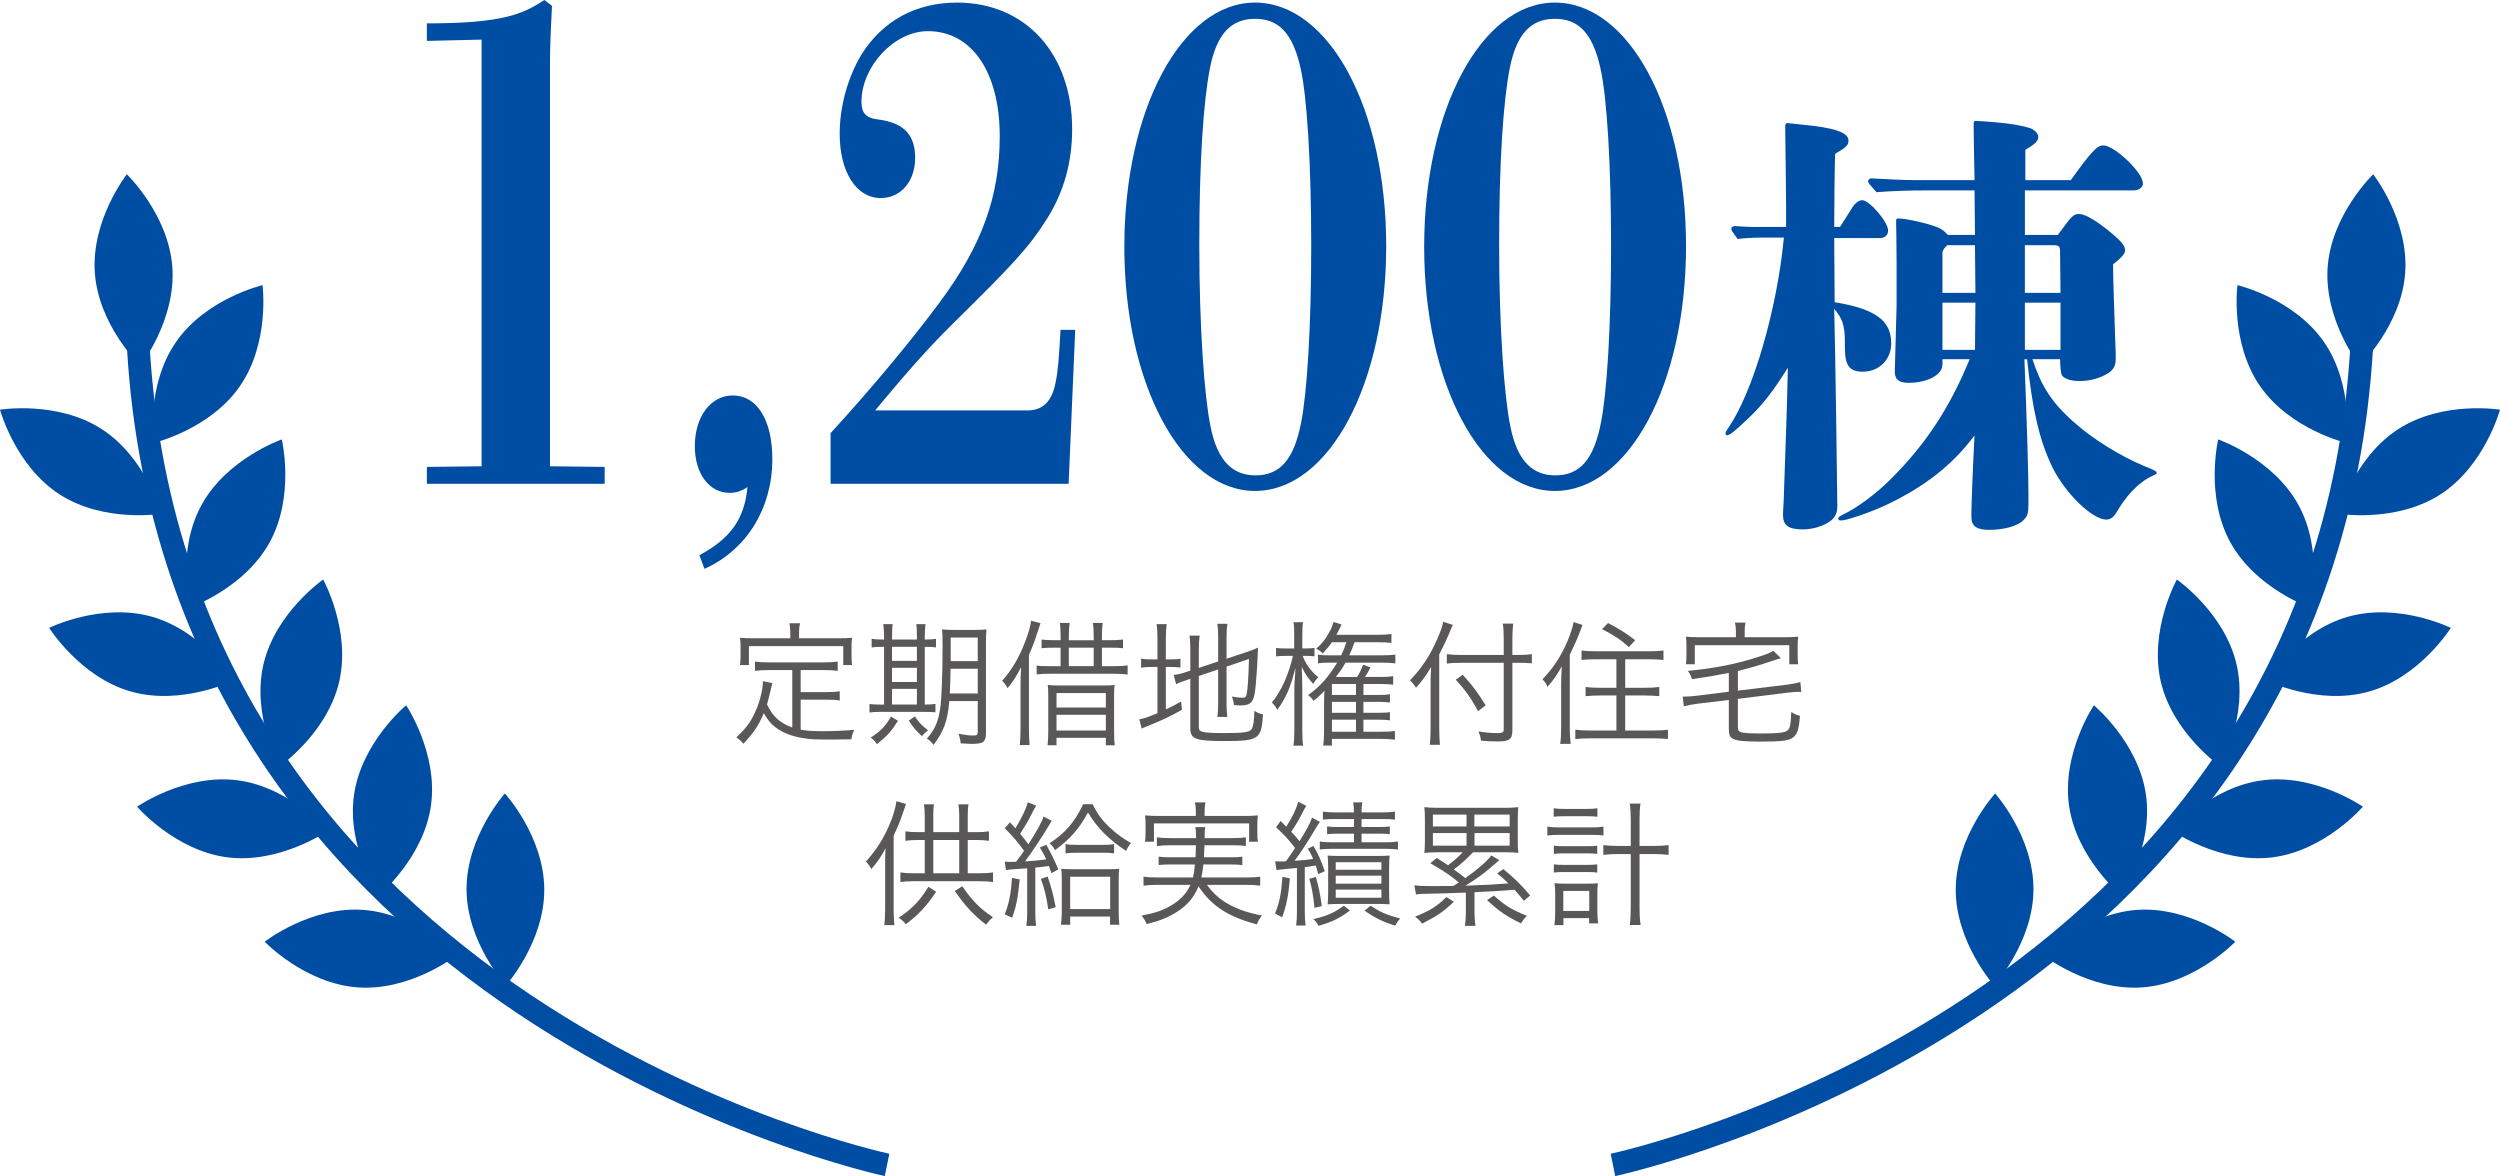 <?xml version="1.0" encoding="UTF-8"?><svg id="_レイヤー_2" xmlns="http://www.w3.org/2000/svg" viewBox="0 0 207.416 97.574"><defs><style>.cls-1{fill:#595757;}.cls-2{fill:#004ea3;}</style></defs><g id="_レイヤー_1-2"><path class="cls-2" d="M39.956,3.286l-4.539.108v-1.455c6.261,0,7.942-.754,9.749-1.939l.63.485c-.084,1.67-.168,3.34-.168,4.957v33.243l4.539.054v1.401h-14.75v-1.401l4.539-.054V3.286Z"/><path class="cls-2" d="M58.025,46.066c2.605-1.401,3.74-3.018,3.992-5.657-.462.323-.967.484-1.471.484-1.723,0-2.899-1.616-2.899-3.879,0-2.425,1.303-4.203,3.152-4.203,2.017,0,3.278,2.047,3.278,5.28,0,4.095-2.144,7.543-5.631,9.105l-.42-1.131Z"/><path class="cls-2" d="M68.909,35.937c3.362-3.664,6.724-7.705,9.035-10.83,3.53-4.741,5-8.836,5-13.793,0-5.334-2.311-8.729-5.967-8.729-2.773,0-5.505,2.91-5.505,5.873,0,.916.378,1.347,1.387,1.455,2.143.269,3.068,1.293,3.068,3.179,0,1.94-1.177,3.34-2.858,3.34-2.017,0-3.404-2.155-3.404-5.334,0-2.263.672-4.688,1.807-6.573,1.765-2.801,4.497-4.31,7.942-4.31,5.673,0,9.539,4.256,9.539,10.506,0,2.694-.672,5.172-2.059,7.381-1.555,2.479-2.899,3.879-7.816,8.729-2.311,2.263-4.454,4.795-6.471,7.22h12.648c1.261,0,2.017-.754,2.312-2.263.21-.97.294-2.101.42-4.418h1.219l-.546,12.77h-19.751v-4.203Z"/><path class="cls-2" d="M104.124,40.732c-6.094,0-10.842-8.89-10.842-20.259S98.03.215,104.124.215c6.135,0,10.884,8.782,10.884,20.205s-4.749,20.312-10.884,20.312ZM100.425,35.344c.588,3.017,1.933,4.095,3.74,4.095,2.059,0,3.193-1.347,3.782-4.364.504-2.533.84-8.028.84-14.655,0-6.735-.336-12.338-.882-14.763-.673-3.018-1.892-4.095-3.782-4.095-2.06,0-3.194,1.347-3.74,4.095-.546,2.802-.882,7.812-.882,14.655,0,6.896.42,12.554.924,15.032Z"/><path class="cls-2" d="M129,40.732c-6.093,0-10.842-8.89-10.842-20.259S122.908.215,129,.215c6.136,0,10.884,8.782,10.884,20.205s-4.748,20.312-10.884,20.312ZM125.303,35.344c.588,3.017,1.933,4.095,3.739,4.095,2.06,0,3.194-1.347,3.782-4.364.504-2.533.841-8.028.841-14.655,0-6.735-.337-12.338-.883-14.763-.672-3.018-1.891-4.095-3.782-4.095-2.059,0-3.193,1.347-3.74,4.095-.546,2.802-.882,7.812-.882,14.655,0,6.896.42,12.554.925,15.032Z"/><path class="cls-2" d="M152.215,25.073c3.363.554,4.693,1.515,4.693,3.4,0,1.368-.998,2.365-2.365,2.365-1.108,0-1.479-.517-1.479-1.996v-.406c0-1.479-.222-2.033-.887-2.809.074,2.254.259,15.226.259,16.372,0,.554-.185.924-.518,1.183-.628.48-1.515.739-2.365.739-1.183,0-1.626-.332-1.626-1.219,0-.333.074-1.183.074-1.663.11-3.067.259-7.022.332-10.533-1.108,1.774-2.032,3.03-3.252,4.176-.665.628-1.071.998-1.367,1.219-.147.111-.37.222-.443.222-.074,0-.111-.11-.111-.185,0-.074.074-.185.259-.48,2.033-2.957,4.028-9.831,4.583-15.744h-1.885c-.629,0-1.331.037-1.959.111-.48-.665-.518-.739-.518-.813,0-.148.111-.258.296-.258.48.037,1.108.074,1.404.074h2.846v-1.737c0-.813-.037-3.585-.074-6.542,0-.259.037-.333.186-.333.11,0,.702.074,1.071.11,2.846.259,3.991.666,3.991,1.331,0,.369-.147.554-1.108,1.108-.037,1.072-.074,4.324-.074,6.061h.48c.296-.444.443-.702.961-1.515.259-.444.592-.702.887-.702.592,0,2.144,1.811,2.144,2.513,0,.37-.259.628-.665.628h-3.807l.037,5.322ZM168.625,29.804c.702,2.144,1.552,3.585,3.511,5.285,1.589,1.405,3.844,2.772,5.691,3.548.812.333,1.108.444,1.108.591,0,.074-.037.111-.296.222-1.367.628-2.365,1.885-3.067,3.104-.222.37-.518.555-.812.555-1.146,0-3.363-2.107-4.472-4.324-1.072-2.217-1.663-4.693-2.107-8.98h-.222c.222,5.765.333,9.424.333,11.346v.48c0,.924-.037,1.146-.406,1.515-.443.48-1.59.813-2.846.813-1.035,0-1.479-.295-1.479-1.072v-.333c0-.628.111-3.695.259-6.431-1.848,2.477-4.14,4.25-7.317,5.766-1.331.628-3.326,1.293-3.732,1.293-.148,0-.259-.037-.259-.148s.073-.185.443-.37c1.108-.517,2.697-1.7,3.844-2.846,2.919-2.882,4.952-5.95,6.615-10.015h-2.255v.443c0,.85-1.257,1.516-2.809,1.516-.776,0-1.146-.259-1.146-.924l.147-5.433v-3.732c0-1.774-.037-2.735-.037-3.326,0-.185.037-.222.186-.222.554,0,1.995.295,2.956.628.628.222.813.369,1.146.739h2.255l-.037-3.696h-3.881c-1.404,0-2.846.037-4.25.148-.665-.739-.702-.813-.702-.887,0-.147.111-.258.296-.258,1.22.074,2.809.148,3.585.148h4.952c-.037-1.626-.074-4.103-.074-4.509,0-.333,0-.407.185-.407.074,0,.739.037,1.627.111,1.293.111,2.291.296,2.846.48.406.148.702.443.702.739,0,.333-.259.591-1.072,1.072v2.513h3.77c1.7-2.365,2.181-2.883,2.698-2.883.924,0,3.289,2.254,3.289,3.142,0,.332-.333.591-.776.591h-9.018v3.696h2.735c1.183-1.626,1.293-1.737,1.773-1.737.518,0,1.553.628,2.771,1.663.776.665,1.035.998,1.035,1.367,0,.185-.147.48-.998,1.146,0,.998.074,3.179.186,6.542.036.628.036,1.072.036,1.256,0,.592-.147.887-.554,1.183-.665.444-1.553.702-2.439.702-.739,0-1.257-.185-1.479-.48-.073-.111-.147-.813-.147-1.331h-2.291ZM163.857,20.343h-2.292c-.258.222-.406.443-.406.628v3.326h2.735l-.037-3.954ZM161.159,25.11v3.917h2.698l.037-3.917h-2.735ZM170.916,20.823c0-.37-.111-.48-.518-.48h-2.402v3.954h2.957l-.037-3.474ZM167.996,25.11v3.917h2.957v-3.917h-2.957Z"/><path class="cls-2" d="M45.156,73.775c.023,4.398-3.181,7.982-3.181,7.982,0,0-3.243-3.551-3.268-7.947-.025-4.398,3.18-7.98,3.18-7.98,0,0,3.247,3.545,3.269,7.945"/><path class="cls-2" d="M30.137,75.49c4.387.319,7.708,3.794,7.708,3.794,0,0-3.789,2.957-8.174,2.636-4.387-.32-7.711-3.79-7.711-3.79,0,0,3.789-2.959,8.177-2.64"/><path class="cls-2" d="M19.688,64.736c4.359.553,7.493,4.198,7.493,4.198,0,0-3.948,2.75-8.308,2.196-4.364-.555-7.497-4.201-7.497-4.201,0,0,3.948-2.749,8.312-2.194"/><path class="cls-2" d="M12.622,51.172c4.229,1.205,6.776,5.279,6.776,5.279,0,0-4.312,2.124-8.54.922-4.23-1.205-6.777-5.281-6.777-5.281,0,0,4.312-2.126,8.541-.92"/><path class="cls-2" d="M8.437,35.6c3.7,2.386,4.948,7.025,4.948,7.025,0,0-4.746.777-8.439-1.606-3.696-2.388-4.946-7.029-4.946-7.029,0,0,4.742-.774,8.437,1.61"/><path class="cls-2" d="M35.752,66.858c-.624,4.352-4.321,7.425-4.321,7.425,0,0-2.687-3.99-2.058-8.342.621-4.353,4.322-7.428,4.322-7.428,0,0,2.683,3.99,2.057,8.345"/><path class="cls-2" d="M28.139,56.569c-1,4.283-4.952,7.023-4.952,7.023,0,0-2.329-4.206-1.325-8.487.998-4.283,4.949-7.023,4.949-7.023,0,0,2.327,4.206,1.328,8.487"/><path class="cls-2" d="M22.376,44.989c-2.114,3.857-6.653,5.431-6.653,5.431,0,0-1.115-4.674,1.001-8.531,2.116-3.856,6.656-5.431,6.656-5.431,0,0,1.109,4.677-1.004,8.531"/><path class="cls-2" d="M19.903,32.04c-2.501,3.618-7.182,4.715-7.182,4.715,0,0-.62-4.765,1.881-8.381,2.503-3.619,7.181-4.717,7.181-4.717,0,0,.623,4.768-1.881,8.383"/><path class="cls-2" d="M14.299,22.172c.311,4.388-2.655,8.174-2.655,8.174,0,0-3.466-3.33-3.777-7.716-.31-4.388,2.655-8.172,2.655-8.172,0,0,3.463,3.326,3.777,7.714"/><path class="cls-2" d="M73.785,95.72l-.378,1.854c-.596-.126-59.54-12.871-62.872-68.658l1.886-.116c3.243,54.33,60.784,66.804,61.364,66.921Z"/><path class="cls-2" d="M162.26,73.775c-.022,4.398,3.181,7.982,3.181,7.982,0,0,3.244-3.551,3.268-7.947.025-4.398-3.18-7.98-3.18-7.98,0,0-3.246,3.545-3.269,7.945"/><path class="cls-2" d="M177.279,75.49c-4.387.319-7.708,3.794-7.708,3.794,0,0,3.789,2.957,8.174,2.636,4.387-.32,7.711-3.79,7.711-3.79,0,0-3.789-2.959-8.177-2.64"/><path class="cls-2" d="M187.728,64.736c-4.359.553-7.492,4.198-7.492,4.198,0,0,3.948,2.75,8.308,2.196,4.364-.555,7.497-4.201,7.497-4.201,0,0-3.948-2.749-8.312-2.194"/><path class="cls-2" d="M194.794,51.172c-4.229,1.205-6.776,5.279-6.776,5.279,0,0,4.312,2.124,8.54.922,4.23-1.205,6.777-5.281,6.777-5.281,0,0-4.312-2.126-8.541-.92"/><path class="cls-2" d="M198.98,35.6c-3.699,2.386-4.948,7.025-4.948,7.025,0,0,4.746.777,8.438-1.606,3.696-2.388,4.946-7.029,4.946-7.029,0,0-4.741-.774-8.436,1.61"/><path class="cls-2" d="M171.664,66.858c.624,4.352,4.321,7.425,4.321,7.425,0,0,2.687-3.99,2.058-8.342-.621-4.353-4.322-7.428-4.322-7.428,0,0-2.683,3.99-2.057,8.345"/><path class="cls-2" d="M179.277,56.569c1,4.283,4.952,7.023,4.952,7.023,0,0,2.329-4.206,1.325-8.487-.998-4.283-4.949-7.023-4.949-7.023,0,0-2.327,4.206-1.328,8.487"/><path class="cls-2" d="M185.04,44.989c2.114,3.857,6.653,5.431,6.653,5.431,0,0,1.116-4.674-1.001-8.531-2.115-3.856-6.656-5.431-6.656-5.431,0,0-1.109,4.677,1.004,8.531"/><path class="cls-2" d="M187.513,32.04c2.501,3.618,7.182,4.715,7.182,4.715,0,0,.62-4.765-1.882-8.381-2.502-3.619-7.181-4.717-7.181-4.717,0,0-.624,4.768,1.88,8.383"/><path class="cls-2" d="M193.117,22.172c-.311,4.388,2.655,8.174,2.655,8.174,0,0,3.466-3.33,3.778-7.716.309-4.388-2.655-8.172-2.655-8.172,0,0-3.463,3.326-3.778,7.714"/><path class="cls-2" d="M133.631,95.72l.379,1.854c.596-.126,59.54-12.871,62.871-68.658l-1.886-.116c-3.243,54.33-60.784,66.804-61.364,66.921Z"/><path class="cls-1" d="M65.734,55.594h-1.985c-.482,0-.774.022-1.11.067v-.774c.303.045.617.067,1.11.067h4.643c.493,0,.808-.022,1.11-.067v.774c-.314-.045-.617-.067-1.11-.067h-1.963v1.828h2.165c.482,0,.785-.022,1.077-.067v.763c-.325-.056-.617-.067-1.077-.067h-2.165v2.49c.494.089,1.032.123,1.828.123.909,0,1.682-.034,2.625-.112-.146.281-.202.46-.247.785-.976.022-1.055.022-1.357.022-1.66,0-1.884-.011-2.456-.09-1.75-.247-2.849-.919-3.443-2.108-.46,1.065-.864,1.66-1.705,2.546-.19-.235-.269-.314-.583-.527.774-.729,1.133-1.2,1.514-1.997.381-.785.684-1.918.684-2.557v-.112l.785.157q-.034.146-.135.583c-.056.269-.224.919-.303,1.188.292.605.494.875.886,1.234.325.28.695.494,1.211.684v-4.767ZM65.566,52.42c0-.258-.022-.438-.067-.707h.875c-.056.247-.078.449-.078.695v.549h3.274c.438,0,.763-.011,1.122-.044-.034.235-.044.449-.044.762v.707c0,.336.011.561.044.796h-.729v-1.57h-7.828v1.57h-.74c.034-.247.045-.448.045-.796v-.707c0-.291-.011-.549-.045-.762.359.034.684.044,1.133.044h3.04v-.538Z"/><path class="cls-1" d="M73.347,52.846c0-.449-.022-.751-.067-1.065h.785c-.045.292-.056.628-.056,1.077v.202h2.064v-.213c0-.505-.011-.796-.056-1.065h.774c-.045.28-.067.605-.067,1.077v.202c.404,0,.729-.022.931-.067v.718c-.235-.034-.459-.045-.931-.045v4.789c.404,0,.684-.022.886-.056v.695c-.258-.022-.583-.033-1.021-.033h-3.544c-.449,0-.662.011-.908.056v-.718c.224.045.471.056.897.056h.314v-4.789h-.067c-.459,0-.751.011-.964.056v-.729c.202.045.494.067.964.067h.067v-.213ZM74.502,59.8c-.549.875-.886,1.256-1.75,1.94-.146-.235-.258-.359-.516-.539.841-.549,1.268-.998,1.683-1.749l.583.348ZM76.072,54.831v-1.166h-2.064v1.166h2.064ZM76.072,56.581v-1.178h-2.064v1.178h2.064ZM76.072,58.454v-1.301h-2.064v1.301h2.064ZM75.904,59.44c.359.527.583.763,1.099,1.155-.224.157-.325.258-.516.482-.482-.449-.74-.74-1.088-1.29l.505-.348ZM78.764,58.162c-.146,1.648-.46,2.523-1.312,3.634-.269-.325-.28-.336-.55-.516.673-.785.942-1.402,1.11-2.535.112-.818.191-2.804.191-5.204,0-.751-.011-1.009-.045-1.323.314.034.561.044,1.077.044h1.548c.516,0,.762-.011,1.065-.044-.034.258-.045.594-.045,1.087v7.56c0,.381-.101.617-.303.729-.135.079-.449.124-.909.124-.157,0-.28-.011-.886-.045-.033-.325-.067-.459-.179-.796.617.112.875.146,1.234.146.269,0,.359-.067.359-.247v-2.613h-2.355ZM78.865,55.481c-.022,1.1-.022,1.335-.067,2.053h2.322v-2.053h-2.254ZM81.119,52.891h-2.243v1.962h2.243v-1.962Z"/><path class="cls-1" d="M84.671,56.738c0-.404.011-.751.045-1.379-.46.863-.684,1.211-1.122,1.738-.146-.269-.247-.415-.449-.617.83-.92,1.48-2.052,1.974-3.421.258-.695.348-1.021.426-1.559l.785.202q-.067.168-.325.965c-.202.639-.37,1.054-.639,1.682v6.157c0,.516.022.931.056,1.312h-.819c.045-.404.067-.763.067-1.346v-3.735ZM90.739,53.115v-.426c0-.415-.022-.74-.067-1.009h.819c-.045.28-.067.605-.067,1.032v.404h.628c.471,0,.796-.011,1.122-.056v.718c-.258-.034-.549-.044-1.11-.044h-.639v1.536h.998c.482,0,.875-.022,1.133-.067v.763c-.258-.045-.65-.067-1.133-.067h-5.271c-.482,0-.796.012-1.144.056v-.74c.247.045.539.056,1.122.056h.864v-1.536h-.482c-.516,0-.853.011-1.099.044v-.718c.303.034.65.056,1.122.056h.46v-.426c0-.415-.022-.707-.067-1.009h.819c-.045.27-.067.583-.067,1.032v.404h2.063ZM86.97,57.669c0-.348-.011-.595-.044-.841.269.034.527.045.998.045h3.555c.494,0,.729-.011.998-.045-.034.235-.045.494-.045.886v2.905c0,.527.011.864.056,1.211h-.74v-.617h-4.093v.617h-.74c.034-.314.056-.673.056-1.178v-2.983ZM87.655,58.7h4.093v-1.2h-4.093v1.2ZM87.655,60.607h4.093v-1.301h-4.093v1.301ZM90.739,55.269v-1.536h-2.063v1.536h2.063Z"/><path class="cls-1" d="M96.03,53.025c0-.527-.022-.919-.067-1.245h.83c-.044.359-.067.695-.067,1.256v1.671h.314c.471,0,.684-.011.897-.056v.729c-.28-.034-.516-.045-.908-.045h-.303v3.521c.482-.224.684-.325,1.267-.65l.067.684c-1.088.606-1.626.853-2.894,1.368-.157.056-.325.135-.449.191l-.19-.774c.404-.067.695-.168,1.503-.505v-3.835h-.415c-.471,0-.651.011-.942.067v-.763c.258.056.482.067.942.067h.415v-1.683ZM99.461,60.293c0,.27.067.359.336.426.269.079.774.101,1.806.101,1.582,0,2.052-.067,2.232-.325.146-.202.225-.718.235-1.514.258.157.393.213.718.292-.135,2.075-.336,2.209-3.252,2.209-2.321,0-2.781-.168-2.781-1.043v-4.116l-.247.079c-.628.213-.673.235-.931.359l-.202-.763c.314-.034.617-.101.976-.224l.404-.135v-1.761c0-.471-.022-.819-.067-1.144h.841c-.045.336-.067.662-.067,1.11v1.57l1.604-.539v-2.075c0-.438-.022-.707-.067-1.043h.83c-.045.325-.067.65-.067,1.054v1.839l1.727-.572c.348-.112.583-.213.886-.348-.045,1.121-.09,1.906-.18,3.005-.078.998-.224,1.469-.516,1.637-.202.112-.415.157-.808.157-.101,0-.235-.011-.493-.034-.034-.292-.078-.471-.168-.707.303.067.594.101.863.101.258,0,.314-.056.37-.381.078-.415.135-1.245.18-2.837l-1.862.639v3.096c0,.448.022.751.067,1.076h-.83c.045-.314.067-.628.067-1.088v-2.849l-1.604.539v4.206Z"/><path class="cls-1" d="M107.376,52.779c0-.639-.011-.886-.056-1.155h.785c-.045.281-.057.595-.057,1.144v1.032h.28c.325,0,.517-.011.729-.044v.695c-.213-.022-.438-.034-.695-.034h-.28c.258.695.661,1.245,1.289,1.772-.179.19-.258.292-.415.549-.448-.482-.661-.796-.953-1.402.022.617.045,1.268.045,1.806v3.421c0,.594.022.998.067,1.301h-.808c.057-.336.079-.695.079-1.301v-3.174c0-.459,0-.594.033-.987.033-.438.045-.572.056-.998-.393,1.604-.763,2.467-1.491,3.477-.157-.258-.28-.426-.46-.594.808-1.009,1.368-2.266,1.75-3.87h-.628c-.325,0-.606.012-.774.045v-.706c.19.033.404.044.774.044h.729v-1.021ZM113.119,59.138h1.268c.438,0,.706-.011.931-.056v.684c-.27-.044-.55-.056-.931-.056h-1.268v.998h1.458c.527,0,.818-.011,1.155-.056v.718c-.359-.045-.729-.067-1.166-.067h-4.061v.55h-.729c.056-.325.078-.628.078-1.167v-2.501c0-.28.012-.594.034-.886-.304.336-.517.538-.909.852-.101-.179-.213-.292-.448-.482.976-.695,1.728-1.548,2.411-2.692h-.65c-.415,0-.662.011-.942.067v-.729c.247.045.505.056.953.056h.965c.19-.381.258-.539.438-1.088h-1.2c-.224.325-.381.504-.773.942-.112-.157-.202-.224-.527-.404.505-.459.773-.796,1.099-1.402.135-.235.214-.426.337-.818l.662.213c-.157.348-.236.505-.427.853h3.354c.583,0,.897-.022,1.211-.067v.74c-.358-.045-.661-.056-1.222-.056h-1.84c-.18.493-.258.695-.438,1.088h2.681c.493,0,.897-.022,1.144-.067v.74c-.269-.045-.673-.067-1.144-.067h-2.994c-.258.471-.404.684-.797,1.189h1.75c.225-.325.358-.606.505-1.021l.616.224c-.18.37-.28.527-.46.796h1.312c.438,0,.763-.022,1.032-.067v.707c-.303-.034-.65-.056-1.043-.056h-1.425v.908h1.268c.426,0,.673-.011.931-.056v.684c-.247-.034-.55-.056-.931-.056h-1.268v.908ZM112.501,56.749h-1.996v.908h1.996v-.908ZM110.505,58.229v.908h1.996v-.908h-1.996ZM110.505,60.708h1.996v-.998h-1.996v.998Z"/><path class="cls-1" d="M119.408,60.461c0,.516.022.942.057,1.334h-.841c.044-.404.066-.774.066-1.357v-3.746c0-.494.012-.841.045-1.357-.459.774-.718,1.122-1.256,1.727l-.078-.124q-.146-.235-.415-.493c.998-1.054,1.638-2.019,2.254-3.421.292-.662.438-1.088.493-1.436l.808.258c-.078.134-.134.269-.28.639-.157.393-.516,1.167-.853,1.806v6.168ZM125.475,60.596c0,.74-.235.92-1.244.92-.438,0-.864-.022-1.357-.067-.045-.314-.09-.482-.213-.763.684.101,1.021.135,1.536.135.46,0,.561-.056.561-.292v-5.54h-3.521c-.471,0-.908.022-1.199.067v-.785c.291.045.706.067,1.166.067h3.555v-1.29c0-.527-.022-.987-.078-1.312h.863c-.045.381-.067.763-.067,1.312v1.29h.55c.449,0,.774-.022,1.065-.067v.763c-.348-.034-.706-.045-1.065-.045h-.55v5.607ZM121.36,55.986c.818.897,1.244,1.469,1.896,2.535l-.629.482c-.571-1.077-1.11-1.817-1.85-2.613l.583-.404Z"/><path class="cls-1" d="M129.522,56.76c0-.504.022-.953.056-1.469-.438.751-.673,1.099-1.199,1.705-.045-.202-.146-.359-.404-.639.92-.953,1.581-1.985,2.108-3.241.235-.583.415-1.144.472-1.503l.739.236c-.403,1.088-.493,1.301-1.054,2.467v6.09c0,.505.022.897.078,1.312h-.874c.056-.393.078-.718.078-1.346v-3.611ZM132.393,54.697c-.426,0-.841.022-1.178.056v-.785c.292.045.662.067,1.178.067h4.43c.494,0,.887-.022,1.189-.067v.785c-.325-.034-.752-.056-1.178-.056h-1.996v2.366h1.659c.46,0,.864-.022,1.167-.067v.763c-.337-.034-.752-.056-1.155-.056h-1.671v2.905h2.321c.493,0,.931-.022,1.223-.067v.773c-.337-.033-.763-.056-1.223-.056h-5.227c-.471,0-.897.022-1.233.056v-.773c.303.044.718.067,1.211.067h2.198v-2.905h-1.391c-.415,0-.818.022-1.166.056v-.763c.303.045.695.067,1.155.067h1.401v-2.366h-1.716ZM133.414,51.691c.92.482,1.425.796,2.254,1.424l-.526.572c-.685-.617-1.155-.931-2.221-1.492l.493-.505Z"/><path class="cls-1" d="M143.438,55.829c-1.346.258-1.738.326-3.051.516-.112-.303-.202-.494-.348-.684,2.288-.224,4.026-.572,5.832-1.155.695-.224.953-.325,1.256-.516l.628.617q-.258.067-1.088.348c-.684.236-1.761.539-2.479.718v1.626l4.071-.494c.426-.056.818-.135,1.11-.213l.078.808h-.168c-.247,0-.617.022-.965.067l-4.127.516v2.311c0,.292.045.381.28.46.213.067.785.101,1.648.101,1.279,0,1.885-.056,2.131-.213.259-.146.326-.448.37-1.57.326.202.382.225.718.314-.078,1.144-.235,1.592-.628,1.839-.358.236-.986.303-2.624.303-1.301,0-1.929-.056-2.266-.213-.303-.146-.381-.336-.381-.897v-2.344l-2.613.314c-.449.056-.785.123-1.122.213l-.089-.808h.179c.235,0,.617-.022.953-.067l2.692-.336v-1.559ZM144.021,52.341c0-.247-.022-.426-.079-.684h.875c-.045.247-.067.438-.067.684v.527h3.309c.482,0,.774-.011,1.133-.045-.033.235-.045.426-.045.763v.74c0,.325.012.583.045.785h-.74v-1.581h-7.839v1.581h-.74c.033-.247.045-.437.045-.785v-.74c0-.325-.012-.527-.045-.763.358.034.639.045,1.121.045h3.028v-.527Z"/><path class="cls-1" d="M75.164,66.708c-.045.135-.09.247-.168.494-.325.953-.516,1.424-.853,2.12v6.124c0,.482.022.953.056,1.312h-.83c.045-.393.067-.751.067-1.346v-3.679c0-.516.011-.841.034-1.357-.37.707-.65,1.11-1.178,1.727-.034-.056-.056-.09-.067-.123q-.112-.191-.213-.314c-.101-.112-.157-.179-.168-.19.796-.875,1.38-1.772,1.884-2.894.325-.718.583-1.581.65-2.108l.785.235ZM77.665,73.987c-.763,1.155-1.458,1.907-2.512,2.692-.202-.247-.314-.348-.594-.539,1.099-.718,1.794-1.447,2.467-2.568l.639.415ZM79.583,69.041v-1.38c0-.358-.022-.65-.067-.931h.841c-.056.292-.067.561-.067.931v1.38h.718c.449,0,.751-.022,1.043-.067v.785c-.303-.045-.605-.067-1.043-.067h-.718v2.759h1.009c.471,0,.763-.022,1.088-.067v.796c-.325-.045-.628-.067-1.088-.067h-5.518c-.459,0-.74.022-1.077.067v-.796c.292.045.606.067,1.077.067h.942v-2.759h-.561c-.437,0-.763.022-1.043.067v-.785c.292.045.606.067,1.043.067h.561v-1.391c0-.337-.022-.606-.067-.92h.83c-.045.292-.056.55-.056.931v1.38h2.153ZM79.583,72.45v-2.759h-2.153v2.759h2.153ZM79.84,73.527c.774,1.155,1.469,1.862,2.535,2.568-.202.179-.359.348-.561.617-.954-.707-1.806-1.615-2.591-2.792l.617-.393Z"/><path class="cls-1" d="M83.359,71.486c.202.022.336.022.527.022.101,0,.157,0,.415-.011q.46-.605.662-.908c-.561-.774-.976-1.256-1.604-1.873l.437-.494c.225.247.281.314.449.494.55-.909.942-1.728,1.021-2.153l.707.28q-.112.146-.426.774c-.235.471-.504.931-.908,1.559.37.449.449.561.684.875.774-1.234,1.133-1.896,1.256-2.299l.684.348c-.067.101-.146.213-.27.438-.527.886-1.357,2.142-1.951,2.927.785-.045,1.043-.067,1.761-.168-.19-.393-.269-.561-.527-.976l.527-.235c.426.751.695,1.301.998,2.052l-.572.303c-.09-.292-.124-.381-.202-.594-.459.067-.617.079-1.132.135v3.712c0,.494.022.774.067,1.122h-.807c.044-.348.067-.673.067-1.122v-3.656q-.404.034-1.256.09c-.191.011-.314.034-.505.067l-.101-.707ZM84.604,72.966c-.179,1.682-.28,2.176-.628,3.174l-.617-.28c.348-.875.516-1.705.605-3.028l.639.135ZM86.915,72.72c.292.83.459,1.469.673,2.545l-.617.18c-.146-1.032-.325-1.761-.617-2.523l.561-.202ZM90.649,66.719c.426.875.875,1.458,1.615,2.108.471.426.919.74,1.57,1.122-.157.18-.314.426-.404.65-1.458-.964-2.389-1.906-3.163-3.185-.751,1.369-1.492,2.209-2.736,3.118-.146-.269-.235-.37-.449-.572,1.29-.83,2.12-1.806,2.781-3.241h.785ZM88.787,76.723h-.762c.044-.314.067-.707.067-1.099v-2.658c0-.415-.011-.583-.044-.886.224.022.459.034.796.034h3.23c.336,0,.561-.011.785-.034-.034.28-.045.471-.045.886v2.613c0,.46.022.92.056,1.144h-.774v-.684h-3.309v.684ZM88.406,70.028c.292.056.494.067,1.01.067h2.019c.516,0,.707-.011.998-.067v.774c-.303-.045-.561-.056-1.032-.056h-1.962c-.449,0-.751.011-1.032.056v-.774ZM88.787,75.422h3.32v-2.68h-3.32v2.68Z"/><path class="cls-1" d="M100.134,73.415c.438.605.864,1.009,1.458,1.401.853.539,1.716.864,3.106,1.145-.18.224-.303.437-.426.729-2.378-.628-3.757-1.525-4.834-3.151-.37.897-.908,1.548-1.761,2.097-.751.482-1.424.751-2.546,1.032-.112-.28-.19-.403-.415-.706,1.133-.213,1.716-.415,2.4-.808.808-.471,1.301-.987,1.649-1.738h-2.849c-.404,0-.707.022-1.043.067v-.751c.292.045.561.067,1.032.067h3.073c.079-.359.112-.538.157-1.077h-2.03c-.471,0-.718.011-.976.056v-.707c.292.045.482.056.976.056h2.086c.022-.438.022-.561.034-.998h-2.165c-.471,0-.774.022-1.077.067v-.729c.292.045.583.067,1.077.067h2.176c-.011-.516-.011-.662-.067-.908h.83c-.044.202-.056.393-.056.908h2.344c.505,0,.785-.022,1.077-.067v.729c-.326-.057-.606-.067-1.077-.067h-2.355c-.011.359-.022.628-.045.998h2.22c.494,0,.673-.011.965-.056v.707c-.27-.045-.493-.056-.965-.056h-2.265c-.056.482-.079.684-.168,1.077h3.836c.471,0,.751-.022,1.043-.067v.751c-.337-.044-.628-.067-1.055-.067h-3.364ZM99.215,67.269c0-.258-.022-.437-.079-.695h.875c-.044.247-.067.438-.067.695v.427h3.297c.472,0,.763-.012,1.122-.045-.034.235-.045.459-.045.751v.662c0,.325.011.549.045.773h-.729v-1.525h-7.896v1.525h-.74c.034-.247.045-.437.045-.773v-.65c0-.303-.011-.527-.045-.763.359.033.651.045,1.133.045h3.084v-.427Z"/><path class="cls-1" d="M107.018,72.876c-.124,1.447-.281,2.221-.64,3.23l-.595-.314c.37-.897.517-1.626.617-3.04l.617.124ZM105.795,71.452c.18.022.258.022.415.022.078,0,.179,0,.471-.011.438-.606.493-.673.763-1.11-.505-.662-.853-1.043-1.57-1.716l.37-.527c.247.247.27.281.471.482.527-.819.853-1.514.987-2.075l.673.336q-.112.168-.448.83c-.19.382-.438.785-.797,1.324.37.404.494.538.685.785.572-.919.863-1.458,1.043-1.951l.65.348c-.123.157-.202.292-.403.628-.572.976-1.245,2.008-1.705,2.602.718-.045.953-.079,1.548-.157-.146-.325-.213-.46-.438-.853l.46-.225c.393.673.65,1.234.942,2.098l-.55.235c-.09-.359-.124-.471-.202-.707-.303.056-.572.09-.908.134v3.701c0,.438.022.819.067,1.144h-.785c.045-.325.067-.707.067-1.144v-3.634c-.662.067-1.01.101-1.055.101-.381.034-.448.045-.639.079l-.112-.74ZM109.171,72.753c.258.92.348,1.38.493,2.423l-.605.146c-.102-1.009-.225-1.716-.427-2.411l.539-.157ZM111.998,75.546c-.864.639-1.391.908-2.603,1.267-.112-.213-.235-.381-.426-.561,1.121-.258,1.716-.516,2.523-1.11l.505.404ZM110.786,67.953c-.471,0-.785.011-1.031.045v-.662c.303.045.605.067,1.054.067h1.525c0-.359-.022-.549-.067-.83h.763c-.056.281-.067.46-.067.83h1.693c.449,0,.774-.022,1.077-.067v.662c-.235-.034-.572-.045-1.065-.045h-1.705v.662h1.335c.493,0,.763-.011,1.01-.056v.65c-.27-.034-.539-.045-.987-.045h-1.357v.718h1.975c.437,0,.729-.022,1.043-.067v.662c-.314-.034-.651-.056-1.043-.056h-4.352c-.404,0-.785.022-1.088.056v-.662c.325.057.605.067,1.088.067h1.749v-.718h-1.211c-.449,0-.74.011-1.021.045v-.65c.235.045.538.056,1.021.056h1.211v-.662h-1.548ZM111.156,74.996c-.403,0-.729.011-1.009.034.033-.247.045-.594.045-1.032v-2.008c0-.448-.012-.718-.045-1.009.269.022.516.034.986.034h3.163c.482,0,.706-.011.998-.034-.033.269-.045.606-.045,1.043v1.917c0,.471.012.808.045,1.088-.337-.022-.583-.034-.965-.034h-3.174ZM110.82,72.159h3.79v-.628h-3.79v.628ZM110.82,73.314h3.79v-.662h-3.79v.662ZM110.82,74.48h3.79v-.673h-3.79v.673ZM113.702,75.142c.83.538,1.368.774,2.468,1.065-.157.168-.28.336-.415.594-1.055-.336-1.671-.639-2.535-1.245l.482-.415Z"/><path class="cls-1" d="M121.035,73.213c-.729-.605-1.223-.931-2.367-1.593l.527-.437c.494.303.617.392.942.605.448-.325.908-.74,1.211-1.077h-2.176c-.403,0-.718.022-.998.056.034-.292.045-.583.045-1.032v-1.693c0-.471-.011-.785-.045-1.077.292.034.64.056,1.065.056h5.652c.427,0,.774-.022,1.077-.056-.034.281-.045.583-.045,1.077v1.693c0,.46.011.751.045,1.032-.292-.045-.617-.056-1.021-.056h-2.736c-.539.572-.92.908-1.593,1.424.403.292.482.348.953.718.987-.684,1.896-1.48,2.153-1.884l.673.393q-.247.213-.751.64c-.617.527-1.145.908-2.064,1.48,1.907-.067,2.086-.079,3.566-.19-.348-.348-.481-.46-.931-.83l.505-.359c.931.763,1.458,1.278,2.231,2.187l-.526.449c-.359-.449-.482-.605-.774-.92-1.48.112-2.142.157-3.319.202v1.648c0,.438.022.785.078,1.144h-.875c.057-.37.079-.718.079-1.144v-1.615c-1.223.044-2.143.079-2.781.089-.875.012-1.01.012-1.357.067l-.135-.763c.382.056.605.067,1.57.067.382,0,.763,0,1.671-.011l.449-.292ZM120.62,74.816c-.842.808-1.402,1.189-2.636,1.817-.168-.236-.292-.37-.583-.583,1.2-.471,1.816-.852,2.602-1.626l.617.392ZM118.881,68.57h2.792v-.987h-2.792v.987ZM118.881,70.162h2.792v-1.043h-2.792v1.043ZM122.324,67.583v.987h2.928v-.987h-2.928ZM122.335,69.119v1.043h2.916v-1.043h-2.916ZM123.939,74.301c.908.819,1.47,1.167,2.748,1.682-.213.202-.337.37-.494.628-1.233-.606-1.827-1.01-2.814-1.929l.561-.381Z"/><path class="cls-1" d="M128.378,68.581c.303.045.571.067.976.067h2.702c.438,0,.718-.022.977-.067v.74c-.27-.045-.572-.056-.977-.056h-2.714c-.37,0-.65.011-.964.056v-.74ZM128.905,67.056c.27.045.505.056.909.056h1.827c.393,0,.617-.011.887-.056v.707c-.292-.034-.505-.044-.887-.044h-1.827c-.382,0-.662.011-.909.044v-.707ZM128.917,70.162c.235.034.415.045.808.045h1.996c.381,0,.55-.011.796-.045v.685c-.291-.034-.438-.045-.796-.045h-1.996c-.37,0-.55.011-.808.045v-.685ZM128.917,71.71c.224.034.403.045.808.045h1.996c.381,0,.55-.011.796-.045v.684c-.269-.034-.415-.044-.796-.044h-1.996c-.382,0-.55.011-.808.044v-.684ZM129.712,76.757h-.751c.045-.325.067-.65.067-1.077v-1.492c0-.37-.012-.628-.057-.919.247.034.427.045.785.045h2.053c.325,0,.538-.011.763-.034-.034.258-.045.471-.045.897v1.48c0,.381.022.673.067.954h-.752v-.438h-2.131v.583ZM129.702,75.579h2.153v-1.66h-2.153v1.66ZM135.297,67.919c0-.527-.022-.841-.078-1.245h.886c-.056.348-.078.763-.078,1.245v2.265h1.065c.605,0,.976-.022,1.346-.067v.807c-.415-.045-.785-.067-1.346-.067h-1.065v4.285c0,.718.022,1.177.09,1.604h-.897c.056-.449.078-.807.078-1.604v-4.285h-.986c-.494,0-.908.022-1.29.067v-.807c.348.044.729.067,1.29.067h.986v-2.265Z"/></g></svg>